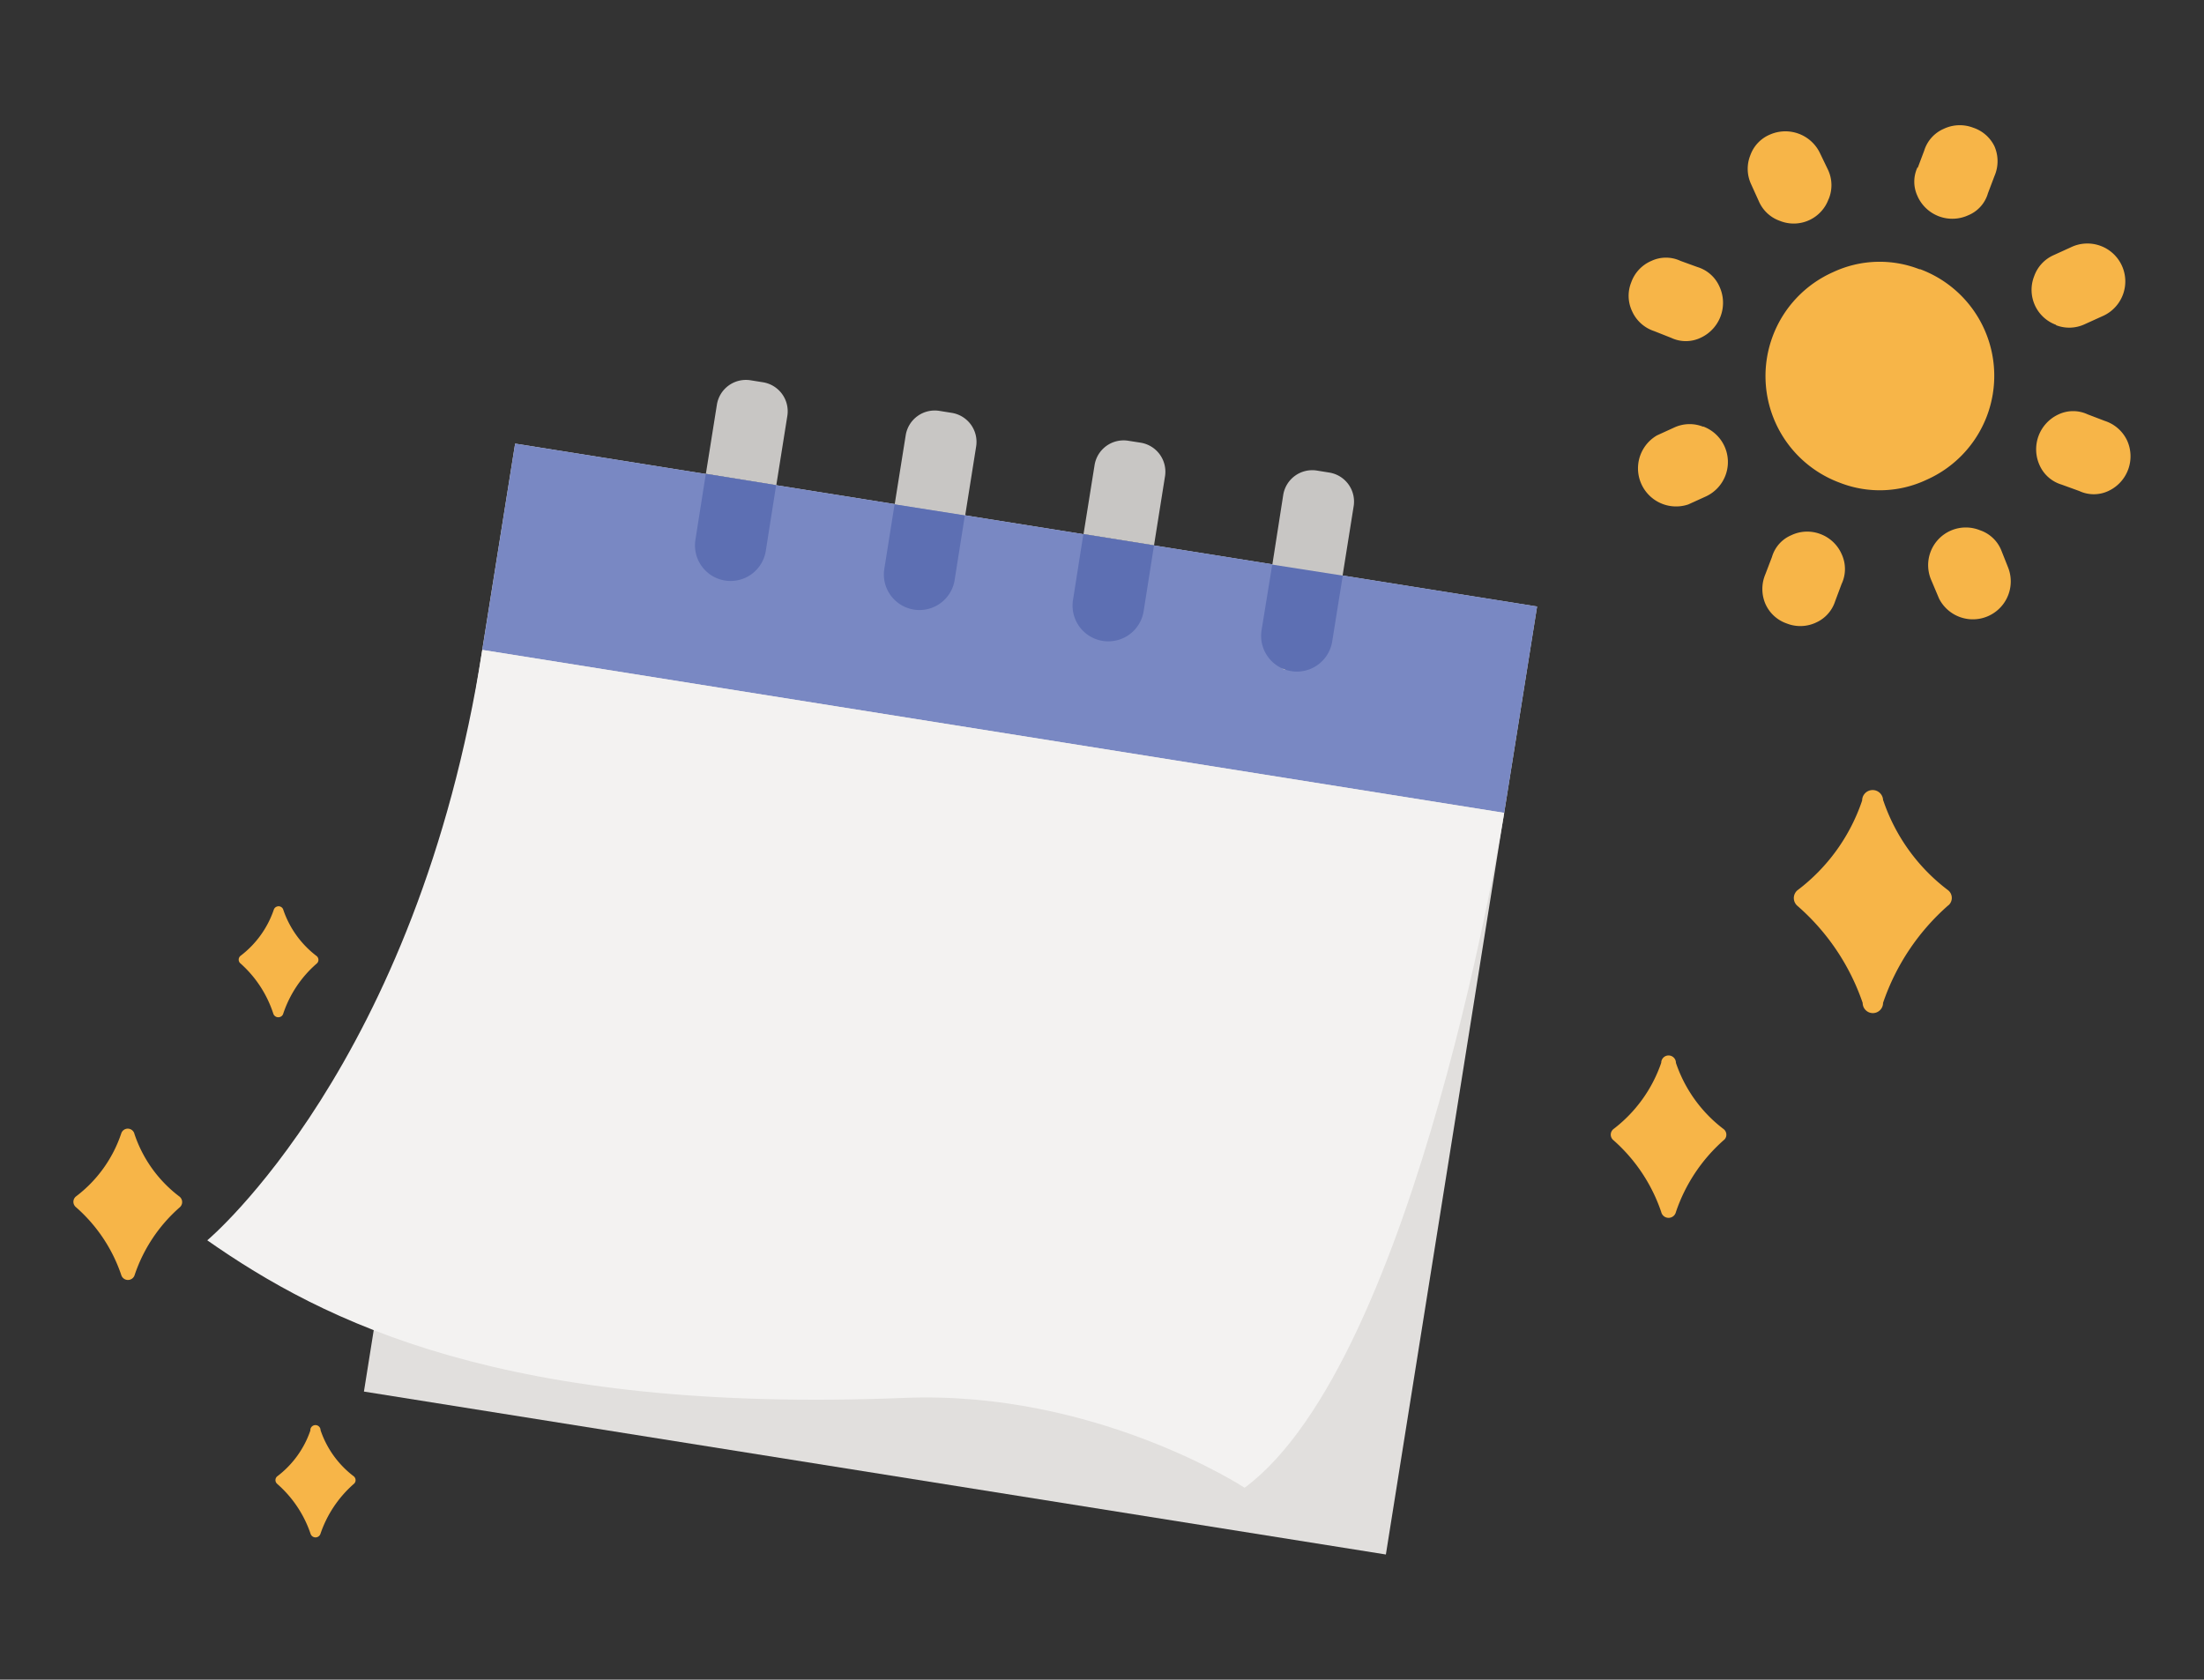 <svg id="f0b205b3-e6e7-4c67-96de-197c19ccd693" data-name="Layer 1" xmlns="http://www.w3.org/2000/svg" viewBox="0 0 450 343.01"><rect x="0" y="0" width="450" height="343.01" fill="#333333" stroke="none"/><path d="M24.72,231.57a26.79,26.79,0,0,1-9.18,12.74,1.4,1.4,0,0,0-.24,2,1.36,1.36,0,0,0,.24.24,32,32,0,0,1,9.21,13.8,1.43,1.43,0,0,0,2.75,0,31.8,31.8,0,0,1,9.2-13.8,1.41,1.41,0,0,0,.14-2,1.1,1.1,0,0,0-.22-.21,26.56,26.56,0,0,1-9.16-12.74,1.4,1.4,0,0,0-2.74,0Z" fill="#f7b548"/><path d="M63.39,292.07a19.74,19.74,0,0,1-6.75,9.39,1,1,0,0,0-.16,1.45l.16.16a23.51,23.51,0,0,1,6.78,10.18,1.06,1.06,0,0,0,2,0,23.69,23.69,0,0,1,6.78-10.18,1,1,0,0,0,.16-1.45.81.81,0,0,0-.16-.16,19.74,19.74,0,0,1-6.75-9.39,1,1,0,1,0-2.09,0Z" fill="#f7b548"/><path d="M55.9,185.78a19.9,19.9,0,0,1-6.76,9.39,1,1,0,0,0-.17,1.45,1.29,1.29,0,0,0,.17.16A23.39,23.39,0,0,1,55.8,207a1.07,1.07,0,0,0,1.34.69,1,1,0,0,0,.69-.69,23.34,23.34,0,0,1,6.78-10.18,1,1,0,0,0,.17-1.45.85.85,0,0,0-.17-.16,19.9,19.9,0,0,1-6.76-9.39,1,1,0,0,0-1.25-.71A1,1,0,0,0,55.9,185.78Z" fill="#f7b548"/><path d="M384.51,163.44a38.33,38.33,0,0,0,13.19,18.32,2,2,0,0,1,.42,2.79,1.81,1.81,0,0,1-.42.41,46.37,46.37,0,0,0-13.23,19.85,2.08,2.08,0,1,1-4.16,0A46,46,0,0,0,367,185a2.09,2.09,0,0,1-.27-2.93,1.72,1.72,0,0,1,.27-.27,38.28,38.28,0,0,0,13.2-18.32,2.14,2.14,0,1,1,4.28,0" fill="#f7b548"/><path d="M342.18,217.05a28.39,28.39,0,0,0,9.73,13.52,1.46,1.46,0,0,1,.3,2,1.64,1.64,0,0,1-.3.29,34.13,34.13,0,0,0-9.73,14.65,1.54,1.54,0,0,1-3,0,34.15,34.15,0,0,0-9.74-14.65,1.45,1.45,0,0,1-.29-2,1.38,1.38,0,0,1,.29-.3,28.76,28.76,0,0,0,9.74-13.52,1.48,1.48,0,1,1,3,0" fill="#f7b548"/><path d="M347.73,87.09a7.74,7.74,0,0,1,.48,14.33l-3.52,1.6a7.78,7.78,0,0,1-6.37-14.11l3.46-1.58a7.46,7.46,0,0,1,6-.17Zm-1.17-32.56a7.21,7.21,0,0,1,4.54,4.06A7.87,7.87,0,0,1,347.18,69a7,7,0,0,1-5.95,0l-3.51-1.39a7.48,7.48,0,0,1-4.49-4.06,7.35,7.35,0,0,1-.17-5.9,7.47,7.47,0,0,1,4.11-4.37,7,7,0,0,1,5.95,0ZM376,119.27l-1.31,3.51a7.19,7.19,0,0,1-3.89,4.35,7.54,7.54,0,0,1-6,.19,7.41,7.41,0,0,1-4.35-4,7.71,7.71,0,0,1,0-6.07l1.34-3.51a6.92,6.92,0,0,1,3.94-4.44,7.55,7.55,0,0,1,6-.22,7.65,7.65,0,0,1,4.3,4.11A7.16,7.16,0,0,1,376,119.27Zm16-64.31a23.22,23.22,0,0,1,1.39,43,22.37,22.37,0,0,1-17.75.62,23.22,23.22,0,0,1-1.38-43A22.38,22.38,0,0,1,391.94,55ZM373.36,40.63a7.57,7.57,0,0,1-9.68,4.58l-.23-.09a7.32,7.32,0,0,1-4.33-4l-1.6-3.53a7.43,7.43,0,0,1-.14-5.9,7.2,7.2,0,0,1,4-4.21,7.83,7.83,0,0,1,10.24,3.85l1.6,3.32a7.39,7.39,0,0,1,.15,6ZM410,115.88a7.74,7.74,0,0,1-14.09,6.37l-1.53-3.63a7.69,7.69,0,0,1,9.87-10.34,7.16,7.16,0,0,1,4.32,4ZM391.56,34.25l1.32-3.51a7.15,7.15,0,0,1,4-4.44,7.63,7.63,0,0,1,6-.22,7.41,7.41,0,0,1,4.34,3.8,7.63,7.63,0,0,1,0,6.07l-1.33,3.51a6.93,6.93,0,0,1-4,4.49,7.78,7.78,0,0,1-10.34-3.8l-.05-.12a6.88,6.88,0,0,1,0-5.85ZM416.43,95a7.85,7.85,0,0,1,3.88-10.38h0a7,7,0,0,1,5.94,0l3.51,1.34A7.62,7.62,0,0,1,434.32,90a7.81,7.81,0,0,1-3.85,10.27,7,7,0,0,1-5.94,0l-3.61-1.31A7.17,7.17,0,0,1,416.43,95Zm3.37-28.66a7.6,7.6,0,0,1-4.55-9.74.47.47,0,0,1,.06-.15,7.39,7.39,0,0,1,4-4.35l3.51-1.6a7.74,7.74,0,1,1,6.4,14.09h0l-3.53,1.6a7.47,7.47,0,0,1-5.9.22Z" fill="#f7b548"/><rect x="88.43" y="106" width="211.29" height="196.03" transform="translate(34.54 -28.01) rotate(9.06)" fill="#e1dfdd"/><polygon points="307.12 165.99 98.47 132.72 105.18 90.59 158.47 99.08 313.84 123.85 307.12 165.99" fill="#7988c3"/><path d="M262.38,136.8c-3.25-.52-2.59-21.56-2.59-21.56L262,101.09a6,6,0,0,1,6.83-5l2.61.42a6,6,0,0,1,4.95,6.82l-2.26,14.17Z" fill="#c8c6c4"/><path d="M221.23,109.07l2.26-14.13A6,6,0,0,1,230.31,90l2.62.41a6,6,0,0,1,4.94,6.83l-2.25,14.13Z" fill="#c8c6c4"/><path d="M182.67,103l2.26-14.16a6,6,0,0,1,6.82-4.94l2.62.42a6,6,0,0,1,4.94,6.82l-2.25,14.16Z" fill="#c8c6c4"/><path d="M144.12,96.77l2.25-14.12a6,6,0,0,1,6.82-5l2.62.42a6,6,0,0,1,4.95,6.82L158.5,99.09Z" fill="#c8c6c4"/><path d="M307.12,166s-17.81,111.74-53,137.82c0,0-30.36-19.92-69.47-18.35C103,288.74,66,269.85,42.32,253.29c0,0,42.87-35.82,56.15-120.57Z" fill="#f3f2f1"/><path d="M274.16,117.55,272,131a7.3,7.3,0,1,1-14.42-2.31l2.18-13.39Z" fill="#5d6fb3"/><path d="M235.62,111.37l-2.12,13.45a7.3,7.3,0,1,1-14.42-2.3l2.12-13.45Z" fill="#5d6fb3"/><path d="M197,105.25l-2.12,13.39a7.27,7.27,0,0,1-14.36-2.24L182.65,103Z" fill="#5d6fb3"/><path d="M158.47,99.07l-2.12,13.45a7.27,7.27,0,1,1-14.36-2.3l2.12-13.46Z" fill="#5d6fb3"/></svg>